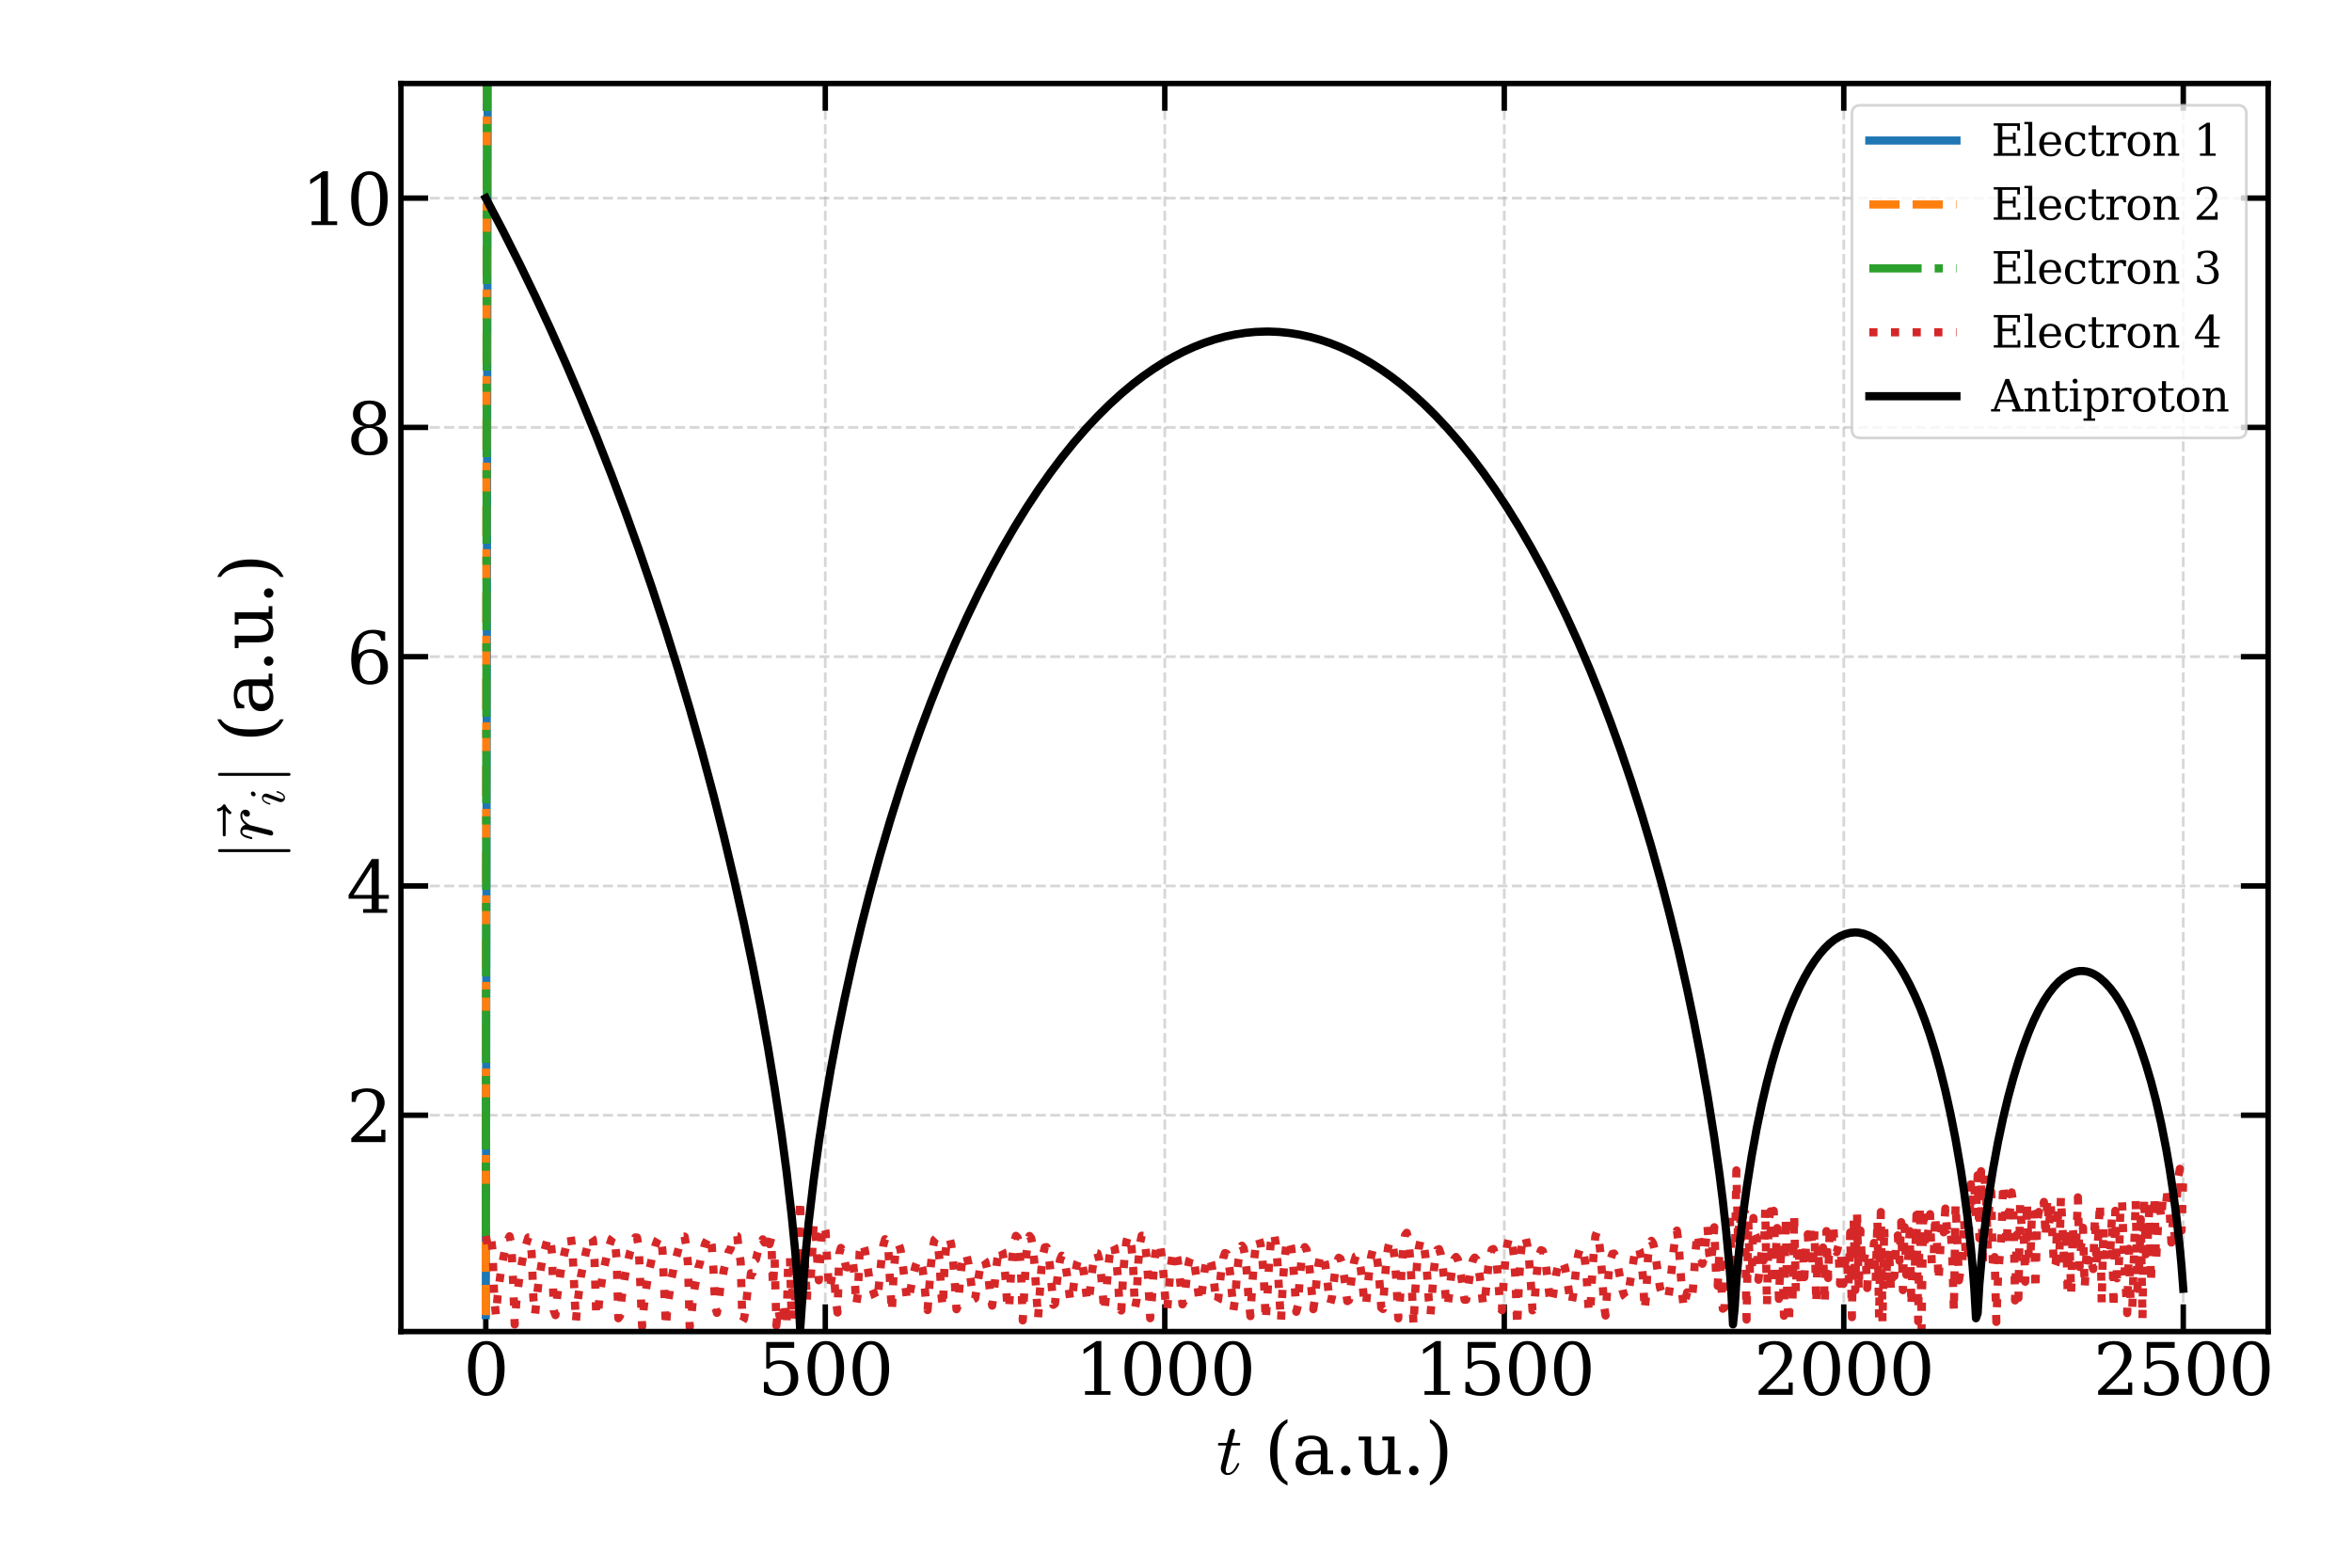 <?xml version="1.0" encoding="utf-8" standalone="no"?>
<!DOCTYPE svg PUBLIC "-//W3C//DTD SVG 1.1//EN"
  "http://www.w3.org/Graphics/SVG/1.1/DTD/svg11.dtd">
<svg xmlns:xlink="http://www.w3.org/1999/xlink" width="864pt" height="576pt" viewBox="0 0 864 576" xmlns="http://www.w3.org/2000/svg" version="1.1">
 <defs>
  <style type="text/css">*{stroke-linejoin: round; stroke-linecap: butt}</style>
 </defs>
 <g id="figure_1">
  <g id="patch_1">
   <path d="M 0 576 
L 864 576 
L 864 0 
L 0 0 
z
" style="fill: #ffffff"/>
  </g>
  <g id="axes_1">
   <g id="patch_2">
    <path d="M 147.28 489.233 
L 833.191 489.233 
L 833.191 30.683 
L 147.28 30.683 
z
" style="fill: #ffffff"/>
   </g>
   <g id="matplotlib.axis_1">
    <g id="xtick_1">
     <g id="line2d_1">
      <path d="M 178.458 489.233 
L 178.458 30.683 
" clip-path="url(#p171aa6781c)" style="fill: none; stroke-dasharray: 3.7,1.6; stroke-dashoffset: 0; stroke: #b0b0b0; stroke-opacity: 0.5"/>
     </g>
     <g id="line2d_2">
      <defs>
       <path id="meeb88f7aa3" d="M 0 0 
L 0 -10 
" style="stroke: #000000; stroke-width: 2"/>
      </defs>
      <g>
       <use xlink:href="#meeb88f7aa3" x="178.458" y="489.233" style="stroke: #000000; stroke-width: 2"/>
      </g>
     </g>
     <g id="line2d_3">
      <defs>
       <path id="m4d6f79cc86" d="M 0 0 
L 0 10 
" style="stroke: #000000; stroke-width: 2"/>
      </defs>
      <g>
       <use xlink:href="#m4d6f79cc86" x="178.458" y="30.683" style="stroke: #000000; stroke-width: 2"/>
      </g>
     </g>
     <g id="text_1">
      <!-- 0 -->
      <g transform="translate(170.187 512.488) scale(0.26 -0.26)">
       <defs>
        <path id="DejaVuSerif-30" d="M 2034 219 
Q 2513 219 2750 744 
Q 2988 1269 2988 2328 
Q 2988 3391 2750 3916 
Q 2513 4441 2034 4441 
Q 1556 4441 1318 3916 
Q 1081 3391 1081 2328 
Q 1081 1269 1318 744 
Q 1556 219 2034 219 
z
M 2034 -91 
Q 1275 -91 848 546 
Q 422 1184 422 2328 
Q 422 3475 848 4112 
Q 1275 4750 2034 4750 
Q 2797 4750 3222 4112 
Q 3647 3475 3647 2328 
Q 3647 1184 3222 546 
Q 2797 -91 2034 -91 
z
" transform="scale(0.016)"/>
       </defs>
       <use xlink:href="#DejaVuSerif-30"/>
      </g>
     </g>
    </g>
    <g id="xtick_2">
     <g id="line2d_4">
      <path d="M 303.169 489.233 
L 303.169 30.683 
" clip-path="url(#p171aa6781c)" style="fill: none; stroke-dasharray: 3.7,1.6; stroke-dashoffset: 0; stroke: #b0b0b0; stroke-opacity: 0.5"/>
     </g>
     <g id="line2d_5">
      <g>
       <use xlink:href="#meeb88f7aa3" x="303.169" y="489.233" style="stroke: #000000; stroke-width: 2"/>
      </g>
     </g>
     <g id="line2d_6">
      <g>
       <use xlink:href="#m4d6f79cc86" x="303.169" y="30.683" style="stroke: #000000; stroke-width: 2"/>
      </g>
     </g>
     <g id="text_2">
      <!-- 500 -->
      <g transform="translate(278.355 512.488) scale(0.26 -0.26)">
       <defs>
        <path id="DejaVuSerif-35" d="M 3219 4666 
L 3219 4153 
L 1081 4153 
L 1081 2816 
Q 1244 2928 1461 2984 
Q 1678 3041 1947 3041 
Q 2703 3041 3140 2622 
Q 3578 2203 3578 1478 
Q 3578 738 3136 323 
Q 2694 -91 1894 -91 
Q 1572 -91 1234 -12 
Q 897 66 544 225 
L 544 1131 
L 897 1131 
Q 925 688 1179 453 
Q 1434 219 1894 219 
Q 2388 219 2653 544 
Q 2919 869 2919 1478 
Q 2919 2084 2655 2407 
Q 2391 2731 1894 2731 
Q 1613 2731 1398 2631 
Q 1184 2531 1019 2322 
L 750 2322 
L 750 4666 
L 3219 4666 
z
" transform="scale(0.016)"/>
       </defs>
       <use xlink:href="#DejaVuSerif-35"/>
       <use xlink:href="#DejaVuSerif-30" x="63.623"/>
       <use xlink:href="#DejaVuSerif-30" x="127.246"/>
      </g>
     </g>
    </g>
    <g id="xtick_3">
     <g id="line2d_7">
      <path d="M 427.88 489.233 
L 427.88 30.683 
" clip-path="url(#p171aa6781c)" style="fill: none; stroke-dasharray: 3.7,1.6; stroke-dashoffset: 0; stroke: #b0b0b0; stroke-opacity: 0.5"/>
     </g>
     <g id="line2d_8">
      <g>
       <use xlink:href="#meeb88f7aa3" x="427.88" y="489.233" style="stroke: #000000; stroke-width: 2"/>
      </g>
     </g>
     <g id="line2d_9">
      <g>
       <use xlink:href="#m4d6f79cc86" x="427.88" y="30.683" style="stroke: #000000; stroke-width: 2"/>
      </g>
     </g>
     <g id="text_3">
      <!-- 1000 -->
      <g transform="translate(394.795 512.488) scale(0.26 -0.26)">
       <defs>
        <path id="DejaVuSerif-31" d="M 909 0 
L 909 331 
L 1722 331 
L 1722 4213 
L 781 3603 
L 781 4013 
L 1919 4750 
L 2350 4750 
L 2350 331 
L 3163 331 
L 3163 0 
L 909 0 
z
" transform="scale(0.016)"/>
       </defs>
       <use xlink:href="#DejaVuSerif-31"/>
       <use xlink:href="#DejaVuSerif-30" x="63.623"/>
       <use xlink:href="#DejaVuSerif-30" x="127.246"/>
       <use xlink:href="#DejaVuSerif-30" x="190.869"/>
      </g>
     </g>
    </g>
    <g id="xtick_4">
     <g id="line2d_10">
      <path d="M 552.591 489.233 
L 552.591 30.683 
" clip-path="url(#p171aa6781c)" style="fill: none; stroke-dasharray: 3.7,1.6; stroke-dashoffset: 0; stroke: #b0b0b0; stroke-opacity: 0.5"/>
     </g>
     <g id="line2d_11">
      <g>
       <use xlink:href="#meeb88f7aa3" x="552.591" y="489.233" style="stroke: #000000; stroke-width: 2"/>
      </g>
     </g>
     <g id="line2d_12">
      <g>
       <use xlink:href="#m4d6f79cc86" x="552.591" y="30.683" style="stroke: #000000; stroke-width: 2"/>
      </g>
     </g>
     <g id="text_4">
      <!-- 1500 -->
      <g transform="translate(519.506 512.488) scale(0.26 -0.26)">
       <use xlink:href="#DejaVuSerif-31"/>
       <use xlink:href="#DejaVuSerif-35" x="63.623"/>
       <use xlink:href="#DejaVuSerif-30" x="127.246"/>
       <use xlink:href="#DejaVuSerif-30" x="190.869"/>
      </g>
     </g>
    </g>
    <g id="xtick_5">
     <g id="line2d_13">
      <path d="M 677.302 489.233 
L 677.302 30.683 
" clip-path="url(#p171aa6781c)" style="fill: none; stroke-dasharray: 3.7,1.6; stroke-dashoffset: 0; stroke: #b0b0b0; stroke-opacity: 0.5"/>
     </g>
     <g id="line2d_14">
      <g>
       <use xlink:href="#meeb88f7aa3" x="677.302" y="489.233" style="stroke: #000000; stroke-width: 2"/>
      </g>
     </g>
     <g id="line2d_15">
      <g>
       <use xlink:href="#m4d6f79cc86" x="677.302" y="30.683" style="stroke: #000000; stroke-width: 2"/>
      </g>
     </g>
     <g id="text_5">
      <!-- 2000 -->
      <g transform="translate(644.217 512.488) scale(0.26 -0.26)">
       <defs>
        <path id="DejaVuSerif-32" d="M 819 3553 
L 469 3553 
L 469 4384 
Q 803 4563 1142 4656 
Q 1481 4750 1806 4750 
Q 2534 4750 2956 4397 
Q 3378 4044 3378 3438 
Q 3378 2753 2422 1800 
Q 2347 1728 2309 1691 
L 1131 513 
L 3078 513 
L 3078 1088 
L 3444 1088 
L 3444 0 
L 434 0 
L 434 341 
L 1850 1753 
Q 2319 2222 2519 2614 
Q 2719 3006 2719 3438 
Q 2719 3909 2473 4175 
Q 2228 4441 1797 4441 
Q 1350 4441 1106 4219 
Q 863 3997 819 3553 
z
" transform="scale(0.016)"/>
       </defs>
       <use xlink:href="#DejaVuSerif-32"/>
       <use xlink:href="#DejaVuSerif-30" x="63.623"/>
       <use xlink:href="#DejaVuSerif-30" x="127.246"/>
       <use xlink:href="#DejaVuSerif-30" x="190.869"/>
      </g>
     </g>
    </g>
    <g id="xtick_6">
     <g id="line2d_16">
      <path d="M 802.014 489.233 
L 802.014 30.683 
" clip-path="url(#p171aa6781c)" style="fill: none; stroke-dasharray: 3.7,1.6; stroke-dashoffset: 0; stroke: #b0b0b0; stroke-opacity: 0.5"/>
     </g>
     <g id="line2d_17">
      <g>
       <use xlink:href="#meeb88f7aa3" x="802.014" y="489.233" style="stroke: #000000; stroke-width: 2"/>
      </g>
     </g>
     <g id="line2d_18">
      <g>
       <use xlink:href="#m4d6f79cc86" x="802.014" y="30.683" style="stroke: #000000; stroke-width: 2"/>
      </g>
     </g>
     <g id="text_6">
      <!-- 2500 -->
      <g transform="translate(768.929 512.488) scale(0.26 -0.26)">
       <use xlink:href="#DejaVuSerif-32"/>
       <use xlink:href="#DejaVuSerif-35" x="63.623"/>
       <use xlink:href="#DejaVuSerif-30" x="127.246"/>
       <use xlink:href="#DejaVuSerif-30" x="190.869"/>
      </g>
     </g>
    </g>
    <g id="text_7">
     <!-- $t$ (a.u.) -->
     <g transform="translate(446.816 541.652) scale(0.26 -0.26)">
      <defs>
       <path id="Cmmi10-74" d="M 397 519 
Q 397 613 416 697 
L 878 2534 
L 206 2534 
Q 141 2534 141 2619 
Q 166 2759 225 2759 
L 934 2759 
L 1191 3803 
Q 1216 3888 1291 3947 
Q 1366 4006 1459 4006 
Q 1541 4006 1595 3957 
Q 1650 3909 1650 3828 
Q 1650 3809 1648 3798 
Q 1647 3788 1644 3775 
L 1388 2759 
L 2047 2759 
Q 2113 2759 2113 2675 
Q 2109 2659 2100 2621 
Q 2091 2584 2075 2559 
Q 2059 2534 2028 2534 
L 1331 2534 
L 872 684 
Q 825 503 825 372 
Q 825 97 1013 97 
Q 1294 97 1511 361 
Q 1728 625 1844 941 
Q 1869 978 1894 978 
L 1972 978 
Q 1997 978 2012 961 
Q 2028 944 2028 922 
Q 2028 909 2022 903 
Q 1881 516 1612 222 
Q 1344 -72 997 -72 
Q 744 -72 570 93 
Q 397 259 397 519 
z
" transform="scale(0.016)"/>
       <path id="DejaVuSerif-20" transform="scale(0.016)"/>
       <path id="DejaVuSerif-28" d="M 2041 -997 
Q 1281 -656 893 83 
Q 506 822 506 1931 
Q 506 3044 893 3783 
Q 1281 4522 2041 4863 
L 2041 4556 
Q 1559 4225 1350 3623 
Q 1141 3022 1141 1931 
Q 1141 844 1350 242 
Q 1559 -359 2041 -691 
L 2041 -997 
z
" transform="scale(0.016)"/>
       <path id="DejaVuSerif-61" d="M 2547 1044 
L 2547 1747 
L 1806 1747 
Q 1378 1747 1168 1562 
Q 959 1378 959 997 
Q 959 650 1171 447 
Q 1384 244 1747 244 
Q 2106 244 2326 466 
Q 2547 688 2547 1044 
z
M 3122 2075 
L 3122 331 
L 3634 331 
L 3634 0 
L 2547 0 
L 2547 359 
Q 2356 128 2106 18 
Q 1856 -91 1522 -91 
Q 969 -91 644 203 
Q 319 497 319 997 
Q 319 1513 691 1797 
Q 1063 2081 1741 2081 
L 2547 2081 
L 2547 2309 
Q 2547 2688 2317 2895 
Q 2088 3103 1672 3103 
Q 1328 3103 1125 2947 
Q 922 2791 872 2484 
L 575 2484 
L 575 3156 
Q 875 3284 1158 3348 
Q 1441 3413 1709 3413 
Q 2400 3413 2761 3070 
Q 3122 2728 3122 2075 
z
" transform="scale(0.016)"/>
       <path id="DejaVuSerif-2e" d="M 603 325 
Q 603 500 722 622 
Q 841 744 1019 744 
Q 1191 744 1312 622 
Q 1434 500 1434 325 
Q 1434 153 1312 31 
Q 1191 -91 1019 -91 
Q 841 -91 722 29 
Q 603 150 603 325 
z
" transform="scale(0.016)"/>
       <path id="DejaVuSerif-75" d="M 2266 3322 
L 3341 3322 
L 3341 331 
L 3884 331 
L 3884 0 
L 2766 0 
L 2766 588 
Q 2606 256 2353 82 
Q 2100 -91 1766 -91 
Q 1213 -91 952 223 
Q 691 538 691 1209 
L 691 2988 
L 172 2988 
L 172 3322 
L 1269 3322 
L 1269 1388 
Q 1269 781 1417 556 
Q 1566 331 1947 331 
Q 2347 331 2556 625 
Q 2766 919 2766 1478 
L 2766 2988 
L 2266 2988 
L 2266 3322 
z
" transform="scale(0.016)"/>
       <path id="DejaVuSerif-29" d="M 453 -997 
L 453 -691 
Q 934 -359 1145 242 
Q 1356 844 1356 1931 
Q 1356 3022 1145 3623 
Q 934 4225 453 4556 
L 453 4863 
Q 1216 4522 1603 3783 
Q 1991 3044 1991 1931 
Q 1991 822 1603 83 
Q 1216 -656 453 -997 
z
" transform="scale(0.016)"/>
      </defs>
      <use xlink:href="#Cmmi10-74" transform="translate(0 0.016)"/>
      <use xlink:href="#DejaVuSerif-20" transform="translate(36.084 0.016)"/>
      <use xlink:href="#DejaVuSerif-28" transform="translate(67.871 0.016)"/>
      <use xlink:href="#DejaVuSerif-61" transform="translate(106.885 0.016)"/>
      <use xlink:href="#DejaVuSerif-2e" transform="translate(166.504 0.016)"/>
      <use xlink:href="#DejaVuSerif-75" transform="translate(198.291 0.016)"/>
      <use xlink:href="#DejaVuSerif-2e" transform="translate(262.695 0.016)"/>
      <use xlink:href="#DejaVuSerif-29" transform="translate(294.482 0.016)"/>
     </g>
    </g>
   </g>
   <g id="matplotlib.axis_2">
    <g id="ytick_1">
     <g id="line2d_19">
      <path d="M 147.28 409.75 
L 833.191 409.75 
" clip-path="url(#p171aa6781c)" style="fill: none; stroke-dasharray: 3.7,1.6; stroke-dashoffset: 0; stroke: #b0b0b0; stroke-opacity: 0.5"/>
     </g>
     <g id="line2d_20">
      <defs>
       <path id="m507fe97180" d="M 0 0 
L 10 0 
" style="stroke: #000000; stroke-width: 2"/>
      </defs>
      <g>
       <use xlink:href="#m507fe97180" x="147.28" y="409.75" style="stroke: #000000; stroke-width: 2"/>
      </g>
     </g>
     <g id="line2d_21">
      <defs>
       <path id="m27e43dbc87" d="M 0 0 
L -10 0 
" style="stroke: #000000; stroke-width: 2"/>
      </defs>
      <g>
       <use xlink:href="#m27e43dbc87" x="833.191" y="409.75" style="stroke: #000000; stroke-width: 2"/>
      </g>
     </g>
     <g id="text_8">
      <!-- 2 -->
      <g transform="translate(127.237 419.628) scale(0.26 -0.26)">
       <use xlink:href="#DejaVuSerif-32"/>
      </g>
     </g>
    </g>
    <g id="ytick_2">
     <g id="line2d_22">
      <path d="M 147.28 325.514 
L 833.191 325.514 
" clip-path="url(#p171aa6781c)" style="fill: none; stroke-dasharray: 3.7,1.6; stroke-dashoffset: 0; stroke: #b0b0b0; stroke-opacity: 0.5"/>
     </g>
     <g id="line2d_23">
      <g>
       <use xlink:href="#m507fe97180" x="147.28" y="325.514" style="stroke: #000000; stroke-width: 2"/>
      </g>
     </g>
     <g id="line2d_24">
      <g>
       <use xlink:href="#m27e43dbc87" x="833.191" y="325.514" style="stroke: #000000; stroke-width: 2"/>
      </g>
     </g>
     <g id="text_9">
      <!-- 4 -->
      <g transform="translate(127.237 335.392) scale(0.26 -0.26)">
       <defs>
        <path id="DejaVuSerif-34" d="M 2234 1581 
L 2234 4063 
L 641 1581 
L 2234 1581 
z
M 3609 0 
L 1484 0 
L 1484 331 
L 2234 331 
L 2234 1247 
L 197 1247 
L 197 1588 
L 2241 4750 
L 2859 4750 
L 2859 1581 
L 3750 1581 
L 3750 1247 
L 2859 1247 
L 2859 331 
L 3609 331 
L 3609 0 
z
" transform="scale(0.016)"/>
       </defs>
       <use xlink:href="#DejaVuSerif-34"/>
      </g>
     </g>
    </g>
    <g id="ytick_3">
     <g id="line2d_25">
      <path d="M 147.28 241.277 
L 833.191 241.277 
" clip-path="url(#p171aa6781c)" style="fill: none; stroke-dasharray: 3.7,1.6; stroke-dashoffset: 0; stroke: #b0b0b0; stroke-opacity: 0.5"/>
     </g>
     <g id="line2d_26">
      <g>
       <use xlink:href="#m507fe97180" x="147.28" y="241.277" style="stroke: #000000; stroke-width: 2"/>
      </g>
     </g>
     <g id="line2d_27">
      <g>
       <use xlink:href="#m27e43dbc87" x="833.191" y="241.277" style="stroke: #000000; stroke-width: 2"/>
      </g>
     </g>
     <g id="text_10">
      <!-- 6 -->
      <g transform="translate(127.237 251.155) scale(0.26 -0.26)">
       <defs>
        <path id="DejaVuSerif-36" d="M 2094 219 
Q 2534 219 2771 542 
Q 3009 866 3009 1472 
Q 3009 2078 2771 2401 
Q 2534 2725 2094 2725 
Q 1647 2725 1412 2412 
Q 1178 2100 1178 1509 
Q 1178 888 1415 553 
Q 1653 219 2094 219 
z
M 1075 2569 
Q 1288 2803 1556 2918 
Q 1825 3034 2163 3034 
Q 2859 3034 3264 2615 
Q 3669 2197 3669 1472 
Q 3669 763 3233 336 
Q 2797 -91 2069 -91 
Q 1278 -91 853 498 
Q 428 1088 428 2181 
Q 428 3406 931 4078 
Q 1434 4750 2350 4750 
Q 2597 4750 2869 4703 
Q 3141 4656 3425 4563 
L 3425 3794 
L 3072 3794 
Q 3034 4109 2831 4275 
Q 2628 4441 2284 4441 
Q 1678 4441 1381 3981 
Q 1084 3522 1075 2569 
z
" transform="scale(0.016)"/>
       </defs>
       <use xlink:href="#DejaVuSerif-36"/>
      </g>
     </g>
    </g>
    <g id="ytick_4">
     <g id="line2d_28">
      <path d="M 147.28 157.04 
L 833.191 157.04 
" clip-path="url(#p171aa6781c)" style="fill: none; stroke-dasharray: 3.7,1.6; stroke-dashoffset: 0; stroke: #b0b0b0; stroke-opacity: 0.5"/>
     </g>
     <g id="line2d_29">
      <g>
       <use xlink:href="#m507fe97180" x="147.28" y="157.04" style="stroke: #000000; stroke-width: 2"/>
      </g>
     </g>
     <g id="line2d_30">
      <g>
       <use xlink:href="#m27e43dbc87" x="833.191" y="157.04" style="stroke: #000000; stroke-width: 2"/>
      </g>
     </g>
     <g id="text_11">
      <!-- 8 -->
      <g transform="translate(127.237 166.918) scale(0.26 -0.26)">
       <defs>
        <path id="DejaVuSerif-38" d="M 2981 1275 
Q 2981 1775 2732 2051 
Q 2484 2328 2034 2328 
Q 1584 2328 1336 2051 
Q 1088 1775 1088 1275 
Q 1088 772 1336 495 
Q 1584 219 2034 219 
Q 2484 219 2732 495 
Q 2981 772 2981 1275 
z
M 2853 3541 
Q 2853 3966 2637 4203 
Q 2422 4441 2034 4441 
Q 1650 4441 1433 4203 
Q 1216 3966 1216 3541 
Q 1216 3113 1433 2875 
Q 1650 2638 2034 2638 
Q 2422 2638 2637 2875 
Q 2853 3113 2853 3541 
z
M 2516 2484 
Q 3047 2413 3344 2092 
Q 3641 1772 3641 1275 
Q 3641 619 3225 264 
Q 2809 -91 2034 -91 
Q 1263 -91 845 264 
Q 428 619 428 1275 
Q 428 1772 725 2092 
Q 1022 2413 1556 2484 
Q 1084 2569 832 2842 
Q 581 3116 581 3541 
Q 581 4103 968 4426 
Q 1356 4750 2034 4750 
Q 2713 4750 3100 4426 
Q 3488 4103 3488 3541 
Q 3488 3116 3236 2842 
Q 2984 2569 2516 2484 
z
" transform="scale(0.016)"/>
       </defs>
       <use xlink:href="#DejaVuSerif-38"/>
      </g>
     </g>
    </g>
    <g id="ytick_5">
     <g id="line2d_31">
      <path d="M 147.28 72.803 
L 833.191 72.803 
" clip-path="url(#p171aa6781c)" style="fill: none; stroke-dasharray: 3.7,1.6; stroke-dashoffset: 0; stroke: #b0b0b0; stroke-opacity: 0.5"/>
     </g>
     <g id="line2d_32">
      <g>
       <use xlink:href="#m507fe97180" x="147.28" y="72.803" style="stroke: #000000; stroke-width: 2"/>
      </g>
     </g>
     <g id="line2d_33">
      <g>
       <use xlink:href="#m27e43dbc87" x="833.191" y="72.803" style="stroke: #000000; stroke-width: 2"/>
      </g>
     </g>
     <g id="text_12">
      <!-- 10 -->
      <g transform="translate(110.695 82.681) scale(0.26 -0.26)">
       <use xlink:href="#DejaVuSerif-31"/>
       <use xlink:href="#DejaVuSerif-30" x="63.623"/>
      </g>
     </g>
    </g>
    <g id="text_13">
     <!-- $|\vec{r}_i|$ (a.u.) -->
     <g transform="translate(100.195 316.248) rotate(-90) scale(0.26 -0.26)">
      <defs>
       <path id="Cmsy10-6a" d="M 763 -1484 
L 763 4684 
Q 763 4734 800 4767 
Q 838 4800 891 4800 
Q 938 4800 978 4767 
Q 1019 4734 1019 4684 
L 1019 -1484 
Q 1019 -1534 978 -1567 
Q 938 -1600 891 -1600 
Q 838 -1600 800 -1567 
Q 763 -1534 763 -1484 
z
" transform="scale(0.016)"/>
       <path id="Cmmi10-7e" d="M 1281 3809 
Q 1231 3809 1198 3846 
Q 1166 3884 1166 3938 
Q 1166 3984 1198 4023 
Q 1231 4063 1281 4063 
L 3547 4063 
Q 3378 4291 3378 4441 
Q 3378 4497 3417 4533 
Q 3456 4569 3506 4569 
Q 3613 4569 3634 4469 
Q 3697 4194 3938 4044 
Q 4000 4003 4000 3938 
Q 4000 3859 3938 3828 
Q 3575 3647 3353 3347 
Q 3328 3303 3256 3303 
Q 3209 3303 3168 3340 
Q 3128 3378 3128 3431 
Q 3128 3547 3438 3809 
L 1281 3809 
z
" transform="scale(0.016)"/>
       <path id="Cmmi10-72" d="M 494 109 
Q 494 147 500 166 
L 978 2075 
Q 1025 2253 1025 2388 
Q 1025 2663 838 2663 
Q 638 2663 541 2423 
Q 444 2184 353 1819 
Q 353 1800 334 1789 
Q 316 1778 300 1778 
L 225 1778 
Q 203 1778 187 1801 
Q 172 1825 172 1844 
Q 241 2122 305 2315 
Q 369 2509 505 2668 
Q 641 2828 844 2828 
Q 1066 2828 1233 2700 
Q 1400 2572 1441 2363 
Q 1603 2575 1811 2701 
Q 2019 2828 2266 2828 
Q 2469 2828 2623 2709 
Q 2778 2591 2778 2388 
Q 2778 2225 2676 2104 
Q 2575 1984 2406 1984 
Q 2303 1984 2233 2048 
Q 2163 2113 2163 2216 
Q 2163 2356 2266 2467 
Q 2369 2578 2503 2578 
Q 2400 2663 2253 2663 
Q 1978 2663 1775 2467 
Q 1572 2272 1409 1972 
L 953 141 
Q 931 53 854 -9 
Q 778 -72 684 -72 
Q 606 -72 550 -22 
Q 494 28 494 109 
z
" transform="scale(0.016)"/>
       <path id="Cmmi10-69" d="M 500 459 
Q 500 578 550 709 
L 1069 2088 
Q 1153 2322 1153 2472 
Q 1153 2663 1013 2663 
Q 759 2663 595 2402 
Q 431 2141 353 1819 
Q 341 1778 300 1778 
L 225 1778 
Q 172 1778 172 1838 
L 172 1856 
Q 275 2238 487 2533 
Q 700 2828 1025 2828 
Q 1253 2828 1411 2678 
Q 1569 2528 1569 2297 
Q 1569 2178 1516 2047 
L 997 672 
Q 909 459 909 288 
Q 909 97 1056 97 
Q 1306 97 1473 364 
Q 1641 631 1709 941 
Q 1722 978 1759 978 
L 1838 978 
Q 1863 978 1878 961 
Q 1894 944 1894 922 
Q 1894 916 1888 903 
Q 1800 541 1583 234 
Q 1366 -72 1044 -72 
Q 819 -72 659 83 
Q 500 238 500 459 
z
M 1222 3878 
Q 1222 4013 1334 4122 
Q 1447 4231 1581 4231 
Q 1691 4231 1761 4164 
Q 1831 4097 1831 3994 
Q 1831 3850 1717 3742 
Q 1603 3634 1466 3634 
Q 1363 3634 1292 3704 
Q 1222 3775 1222 3878 
z
" transform="scale(0.016)"/>
      </defs>
      <use xlink:href="#Cmsy10-6a" transform="translate(0 0.531)"/>
      <use xlink:href="#Cmmi10-7e" transform="translate(15.746 5.609)"/>
      <use xlink:href="#Cmmi10-72" transform="translate(27.686 0.531)"/>
      <use xlink:href="#Cmmi10-69" transform="translate(77.267 -16.475) scale(0.7)"/>
      <use xlink:href="#Cmsy10-6a" transform="translate(107.741 0.531)"/>
      <use xlink:href="#DejaVuSerif-20" transform="translate(135.426 0.531)"/>
      <use xlink:href="#DejaVuSerif-28" transform="translate(167.214 0.531)"/>
      <use xlink:href="#DejaVuSerif-61" transform="translate(206.227 0.531)"/>
      <use xlink:href="#DejaVuSerif-2e" transform="translate(265.846 0.531)"/>
      <use xlink:href="#DejaVuSerif-75" transform="translate(297.633 0.531)"/>
      <use xlink:href="#DejaVuSerif-2e" transform="translate(362.038 0.531)"/>
      <use xlink:href="#DejaVuSerif-29" transform="translate(393.825 0.531)"/>
     </g>
    </g>
   </g>
   <g id="line2d_34">
    <path d="M 178.458 483.184 
L 179.198 -1 
L 179.198 -1 
" clip-path="url(#p171aa6781c)" style="fill: none; stroke: #1f77b4; stroke-width: 3; stroke-linecap: square"/>
   </g>
   <g id="line2d_35">
    <path d="M 178.458 483.184 
L 178.832 -1 
L 178.832 -1 
" clip-path="url(#p171aa6781c)" style="fill: none; stroke-dasharray: 11.1,4.8; stroke-dashoffset: 0; stroke: #ff7f0e; stroke-width: 3"/>
   </g>
   <g id="line2d_36">
    <path d="M 178.458 454.153 
L 178.928 -1 
L 178.928 -1 
" clip-path="url(#p171aa6781c)" style="fill: none; stroke-dasharray: 19.2,4.8,3,4.8; stroke-dashoffset: 0; stroke: #2ca02c; stroke-width: 3"/>
   </g>
   <g id="line2d_37">
    <path d="M 178.458 454.153 
L 179.082 457.163 
L 179.706 455.005 
L 180.33 454.388 
L 180.955 459.629 
L 181.579 477.569 
L 182.203 483.349 
L 182.827 475.957 
L 184.075 466.468 
L 185.324 460.022 
L 186.572 455.521 
L 187.196 454.226 
L 187.82 456.989 
L 188.445 469.921 
L 189.069 486.641 
L 189.693 478.202 
L 190.941 468.176 
L 192.19 461.422 
L 192.814 458.742 
L 194.062 454.661 
L 194.686 454.666 
L 195.311 460.612 
L 195.935 477.019 
L 196.559 482.863 
L 197.807 471.264 
L 199.056 463.765 
L 199.68 460.71 
L 200.928 456.029 
L 201.552 454.654 
L 202.177 454.962 
L 202.801 460.83 
L 203.425 481.516 
L 204.049 483.212 
L 204.673 476.391 
L 205.922 467.589 
L 206.546 463.951 
L 207.794 458.511 
L 209.043 454.755 
L 209.667 454.335 
L 210.291 458.94 
L 211.539 485.671 
L 212.164 478.519 
L 213.412 468.819 
L 215.284 459.889 
L 215.909 457.406 
L 216.533 455.609 
L 217.157 454.409 
L 217.781 455.29 
L 218.405 463.109 
L 219.029 483.413 
L 219.654 482.966 
L 220.278 476.14 
L 221.526 467.546 
L 223.399 459.181 
L 224.647 455.198 
L 225.271 454.406 
L 225.895 455.803 
L 226.52 462.711 
L 227.144 484.364 
L 227.768 483.508 
L 228.392 476.612 
L 229.641 468.391 
L 230.265 465.118 
L 231.513 459.706 
L 232.137 457.987 
L 232.761 455.734 
L 233.386 454.642 
L 234.01 454.687 
L 234.634 458.147 
L 235.882 487.382 
L 236.507 480.166 
L 237.131 474.831 
L 238.379 466.947 
L 239.003 464.546 
L 239.627 461.303 
L 240.252 459.472 
L 240.876 457.18 
L 241.5 455.575 
L 242.124 454.508 
L 242.748 454.582 
L 243.373 459.614 
L 244.621 487.476 
L 245.245 479.346 
L 245.869 475.544 
L 246.493 470.443 
L 247.118 467.696 
L 247.742 464.349 
L 248.99 459.825 
L 249.614 457.444 
L 250.238 456.281 
L 250.863 454.369 
L 251.487 454.335 
L 252.111 457.979 
L 252.735 464.616 
L 253.359 487.637 
L 253.984 483.114 
L 254.608 477.117 
L 255.232 472.796 
L 255.856 469.758 
L 256.48 465.841 
L 257.104 464.086 
L 257.729 460.743 
L 258.353 459.438 
L 258.977 457.022 
L 260.225 454.633 
L 260.85 454.065 
L 261.474 457.662 
L 262.098 466.739 
L 262.722 479.986 
L 263.346 482.381 
L 263.97 479.404 
L 264.595 473.007 
L 265.219 470.938 
L 265.843 466.831 
L 267.716 459.742 
L 268.34 458.907 
L 268.964 456.083 
L 269.588 455.786 
L 270.212 454.026 
L 270.836 454.156 
L 271.461 459.911 
L 272.085 463.636 
L 272.709 485.604 
L 273.333 484.535 
L 273.957 480.406 
L 274.582 474.428 
L 275.206 473.695 
L 275.83 467.804 
L 276.454 467.78 
L 277.078 463.153 
L 277.702 462.711 
L 278.327 460.096 
L 278.951 458.575 
L 279.575 458.248 
L 280.199 455.353 
L 280.823 456.532 
L 281.447 453.464 
L 282.072 454.594 
L 282.696 457.13 
L 283.32 454.844 
L 283.944 472.882 
L 284.568 462.552 
L 285.193 487.065 
L 285.817 480.801 
L 287.065 486.882 
L 287.689 484.389 
L 288.313 478.312 
L 288.938 486.796 
L 289.562 462.426 
L 290.186 461.913 
L 290.81 485.296 
L 291.434 461.536 
L 292.059 478.068 
L 292.683 469.724 
L 293.307 457.717 
L 293.931 440.801 
L 294.555 470.384 
L 295.179 460.308 
L 295.804 465.619 
L 296.428 478.211 
L 297.052 448.185 
L 297.676 471.941 
L 298.3 461.582 
L 298.925 449.281 
L 299.549 452.101 
L 300.173 462.358 
L 300.797 470.414 
L 302.045 450.641 
L 302.67 450.324 
L 303.294 452.609 
L 303.918 464.449 
L 304.542 473.826 
L 305.166 471.689 
L 305.791 468.1 
L 306.415 469.291 
L 307.039 477.443 
L 307.663 482.245 
L 308.287 460.614 
L 308.911 458.506 
L 309.536 459.759 
L 310.784 465.55 
L 311.408 465.672 
L 312.032 463.812 
L 312.656 462.532 
L 313.281 463.692 
L 313.905 468.583 
L 314.529 479.475 
L 315.153 475.233 
L 315.777 460.147 
L 316.402 456.953 
L 317.026 456.875 
L 317.65 459.079 
L 319.522 470.805 
L 320.147 472.846 
L 320.771 474.361 
L 321.395 476.392 
L 322.019 477.666 
L 322.643 474.476 
L 323.892 461.745 
L 324.516 457.364 
L 325.14 455.297 
L 325.764 455.835 
L 326.388 459.75 
L 327.013 472.27 
L 327.637 482.02 
L 328.261 467.791 
L 328.885 460.923 
L 329.509 457.67 
L 330.134 457.129 
L 330.758 458.888 
L 331.382 462.662 
L 333.254 477.913 
L 333.879 476.897 
L 335.751 467.241 
L 336.375 464.941 
L 337 463.329 
L 337.624 462.707 
L 338.248 463.462 
L 338.872 466.029 
L 339.496 470.86 
L 340.12 477.997 
L 340.745 481.362 
L 341.993 464.623 
L 342.617 458.782 
L 343.241 455.552 
L 343.865 454.902 
L 344.49 457.01 
L 345.114 462.694 
L 345.738 475.24 
L 346.362 480.292 
L 346.986 464.459 
L 347.611 457.596 
L 348.235 454.819 
L 348.859 454.9 
L 349.483 457.569 
L 350.107 462.889 
L 350.731 471.061 
L 351.356 481.049 
L 351.98 479.588 
L 352.604 471.004 
L 353.228 465.028 
L 353.852 461.695 
L 354.477 460.603 
L 355.101 461.473 
L 355.725 464.1 
L 356.349 468.239 
L 356.973 473.298 
L 357.597 477.37 
L 358.222 477.047 
L 360.094 465.424 
L 360.718 463.341 
L 361.343 462.662 
L 361.967 463.506 
L 362.591 466.024 
L 363.215 470.348 
L 363.839 476.13 
L 364.463 479.731 
L 365.088 475.186 
L 365.712 468.263 
L 366.336 462.849 
L 366.96 459.553 
L 367.584 458.476 
L 368.208 459.732 
L 368.833 463.587 
L 369.457 470.554 
L 370.081 481.007 
L 370.705 480.498 
L 371.329 469.055 
L 371.954 461.008 
L 372.578 456.136 
L 373.202 454.077 
L 373.826 454.745 
L 374.45 458.642 
L 375.074 467.353 
L 375.699 485.144 
L 376.947 461.672 
L 377.571 456.097 
L 378.195 454.107 
L 378.82 454.918 
L 379.444 458.45 
L 380.068 464.934 
L 381.316 484.565 
L 382.565 466.149 
L 383.189 460.812 
L 383.813 458.284 
L 384.437 458.215 
L 385.061 460.473 
L 385.686 465.056 
L 386.934 479.431 
L 387.558 478.958 
L 388.182 472.005 
L 388.806 466.298 
L 389.431 462.789 
L 390.055 461.36 
L 390.679 461.86 
L 391.303 464.191 
L 391.927 468.232 
L 393.176 477.961 
L 393.8 477.013 
L 395.048 467.373 
L 395.672 464.081 
L 396.297 462.446 
L 396.921 462.512 
L 397.545 464.325 
L 398.169 467.927 
L 399.417 478.343 
L 400.042 477.783 
L 401.29 466.218 
L 401.914 462.293 
L 402.538 460.362 
L 403.163 460.5 
L 403.787 462.823 
L 404.411 467.549 
L 405.659 481.858 
L 406.283 476.5 
L 406.908 467.918 
L 407.532 461.757 
L 408.156 458.165 
L 408.78 457.013 
L 409.404 458.305 
L 410.029 462.25 
L 410.653 469.362 
L 411.277 480.381 
L 411.901 481.525 
L 412.525 469.47 
L 413.149 461.19 
L 413.774 456.194 
L 414.398 454.031 
L 415.022 454.557 
L 415.646 458.15 
L 416.27 465.898 
L 416.895 480.745 
L 417.519 477.664 
L 418.143 463.982 
L 418.767 456.958 
L 419.391 454.016 
L 420.015 454.094 
L 420.64 456.907 
L 421.264 462.642 
L 421.888 471.872 
L 422.512 484.343 
L 423.136 477.435 
L 423.761 467.188 
L 424.385 460.815 
L 425.009 457.462 
L 425.633 456.689 
L 426.257 458.343 
L 426.881 462.47 
L 427.506 469.263 
L 428.13 478.457 
L 428.754 481.514 
L 430.002 465.983 
L 430.626 461.604 
L 431.251 459.638 
L 431.875 459.878 
L 432.499 462.244 
L 433.123 466.717 
L 434.372 479.251 
L 434.996 477.985 
L 436.244 466.398 
L 436.868 463.04 
L 437.492 461.63 
L 438.117 462.087 
L 438.741 464.357 
L 439.365 468.366 
L 440.613 478.243 
L 441.238 477.063 
L 442.486 466.952 
L 443.11 463.618 
L 443.734 462.028 
L 444.358 462.214 
L 444.983 464.214 
L 445.607 468.063 
L 446.855 478.798 
L 447.479 477.639 
L 448.728 465.95 
L 449.352 462.186 
L 449.976 460.4 
L 450.6 460.631 
L 451.224 462.972 
L 451.849 467.599 
L 453.097 481.394 
L 453.721 477.084 
L 454.345 468.871 
L 454.97 462.757 
L 455.594 459.065 
L 456.218 457.688 
L 456.842 458.614 
L 457.466 461.991 
L 458.09 468.196 
L 458.715 477.755 
L 459.339 483.576 
L 459.963 472.775 
L 460.587 463.993 
L 461.211 458.381 
L 461.835 455.477 
L 462.46 455.071 
L 463.084 457.199 
L 463.708 462.203 
L 464.332 470.967 
L 464.956 485.101 
L 465.581 476.152 
L 466.205 463.863 
L 466.829 456.42 
L 467.453 453.132 
L 468.077 453.484 
L 468.701 457.292 
L 469.326 464.609 
L 469.95 476.176 
L 470.574 485.477 
L 471.198 472.117 
L 471.822 463.238 
L 472.447 458.03 
L 473.071 455.656 
L 473.695 455.776 
L 474.319 458.325 
L 474.943 463.459 
L 475.567 471.542 
L 476.192 481.989 
L 476.816 479.516 
L 477.44 469.926 
L 478.064 463.355 
L 478.688 459.577 
L 479.313 458.208 
L 479.937 459.067 
L 480.561 462.122 
L 481.185 467.43 
L 482.433 481.028 
L 483.058 476.953 
L 483.682 469.879 
L 484.306 464.699 
L 484.93 461.696 
L 485.554 460.719 
L 486.179 461.658 
L 486.803 464.455 
L 487.427 469.021 
L 488.051 474.822 
L 488.675 478.975 
L 489.299 476.534 
L 490.548 466.411 
L 491.172 463.412 
L 491.796 462.116 
L 492.42 462.502 
L 493.044 464.561 
L 493.669 468.265 
L 494.917 478.068 
L 495.541 477.686 
L 496.79 467.367 
L 497.414 463.609 
L 498.038 461.569 
L 498.662 461.307 
L 499.286 462.886 
L 499.91 466.414 
L 500.535 471.948 
L 501.159 478.572 
L 501.783 479.726 
L 503.031 466.411 
L 503.656 461.774 
L 504.28 459.237 
L 504.904 458.783 
L 505.528 460.471 
L 506.152 464.495 
L 506.776 471.213 
L 507.401 480.484 
L 508.025 480.97 
L 508.649 471.033 
L 509.273 463.378 
L 509.897 458.474 
L 510.522 456.024 
L 511.146 455.897 
L 511.77 458.157 
L 512.394 463.113 
L 513.018 471.516 
L 513.642 484.396 
L 514.267 477.762 
L 514.891 465.86 
L 515.515 458.127 
L 516.139 453.791 
L 516.763 452.95 
L 517.388 455.607 
L 518.012 462.271 
L 518.636 473.171 
L 519.26 486.874 
L 519.884 474.47 
L 520.508 464.726 
L 521.133 458.908 
L 521.757 455.969 
L 522.381 455.479 
L 523.005 457.299 
L 523.629 461.504 
L 524.253 468.348 
L 524.878 477.968 
L 525.502 482.972 
L 526.75 466.397 
L 527.374 461.607 
L 527.999 459.213 
L 528.623 458.952 
L 529.247 460.704 
L 529.871 464.437 
L 530.495 470.092 
L 531.119 476.917 
L 531.744 480.126 
L 532.368 475.354 
L 532.992 469.449 
L 533.616 465.137 
L 534.24 462.628 
L 534.865 461.823 
L 535.489 462.62 
L 536.113 464.941 
L 536.737 468.672 
L 537.985 477.563 
L 538.61 477.528 
L 540.482 465.124 
L 541.106 462.858 
L 541.731 462.055 
L 542.355 462.775 
L 542.979 465.103 
L 543.603 469.122 
L 544.851 479.66 
L 545.476 477.726 
L 546.724 465.405 
L 547.348 461.345 
L 547.972 459.168 
L 548.597 458.912 
L 549.221 460.677 
L 549.845 464.692 
L 550.469 471.364 
L 551.093 480.766 
L 551.717 481.414 
L 552.342 471.058 
L 552.966 463.114 
L 553.59 457.905 
L 554.214 455.106 
L 554.838 454.58 
L 555.462 456.412 
L 556.087 461.123 
L 556.711 470.234 
L 557.335 487.214 
L 557.959 472.085 
L 558.583 461.326 
L 559.208 456.124 
L 559.832 454.221 
L 560.456 454.783 
L 561.08 457.66 
L 561.704 462.964 
L 562.328 471.009 
L 562.953 481.469 
L 563.577 480.841 
L 564.201 471.525 
L 564.825 464.971 
L 565.449 461.058 
L 566.074 459.352 
L 566.698 459.59 
L 567.322 461.617 
L 567.946 465.309 
L 569.194 476.032 
L 569.819 478.907 
L 570.443 476.265 
L 571.691 467.864 
L 572.315 465.164 
L 572.94 463.624 
L 573.564 463.177 
L 574.188 463.795 
L 574.812 465.501 
L 575.436 468.359 
L 576.685 476.942 
L 577.309 479.146 
L 577.933 475.582 
L 579.181 464.49 
L 579.806 460.738 
L 580.43 458.65 
L 581.054 458.343 
L 581.678 459.983 
L 582.302 463.867 
L 582.926 470.555 
L 583.551 480.937 
L 584.175 482.468 
L 584.799 469.924 
L 585.423 460.575 
L 586.047 454.206 
L 586.671 452.589 
L 587.296 454.993 
L 587.92 460.384 
L 588.544 468.337 
L 589.168 479.19 
L 589.792 483.36 
L 590.417 473.773 
L 591.041 466.807 
L 591.665 462.647 
L 592.289 460.702 
L 592.913 460.566 
L 593.537 461.915 
L 594.162 464.41 
L 596.034 474.004 
L 596.658 476.087 
L 597.283 476.852 
L 597.907 475.787 
L 598.531 472.801 
L 600.403 461.082 
L 601.028 458.85 
L 601.652 458.158 
L 602.276 459.308 
L 602.9 462.702 
L 603.524 469.107 
L 604.149 481.294 
L 604.773 475.412 
L 605.397 461.539 
L 606.021 457.146 
L 606.645 455.895 
L 607.269 456.819 
L 607.894 459.596 
L 609.766 472.971 
L 610.39 474.984 
L 611.639 475.923 
L 612.263 476.968 
L 612.887 476.568 
L 613.511 472.271 
L 614.76 459.593 
L 615.384 454.892 
L 616.008 452.143 
L 616.632 456.831 
L 617.88 474.796 
L 618.505 480.433 
L 619.753 474.847 
L 620.377 474.916 
L 621.001 477.126 
L 621.626 476.744 
L 622.25 469.1 
L 622.874 459.585 
L 623.498 453.116 
L 624.122 456.611 
L 624.746 461.274 
L 625.371 464.348 
L 625.995 462.294 
L 627.243 450.44 
L 627.867 460.698 
L 628.492 463.968 
L 629.116 458.61 
L 629.74 450.9 
L 630.364 467.739 
L 630.988 472.448 
L 631.612 460.438 
L 632.861 480.854 
L 633.485 480.398 
L 634.109 462.381 
L 634.733 460.314 
L 635.358 445.038 
L 635.982 462.899 
L 636.606 471.847 
L 637.23 467.127 
L 637.854 430.005 
L 638.478 456.291 
L 639.103 445.85 
L 639.727 454.899 
L 640.351 445.512 
L 640.975 445.512 
L 641.599 484.833 
L 642.224 448.145 
L 642.848 468.235 
L 643.472 468.768 
L 644.096 447.503 
L 644.72 453.519 
L 645.344 454.968 
L 645.969 470.218 
L 647.217 459.079 
L 647.841 463.15 
L 648.465 444.181 
L 649.089 479.885 
L 649.714 448.828 
L 650.338 445.08 
L 650.962 472.261 
L 651.586 444.878 
L 652.21 463.571 
L 652.835 451.19 
L 653.459 477.243 
L 654.083 463.261 
L 654.707 456.944 
L 655.331 483.431 
L 655.955 447.254 
L 656.58 479.134 
L 657.204 486.276 
L 657.828 446.53 
L 658.452 478.883 
L 659.076 446.434 
L 659.701 474.742 
L 660.325 457.056 
L 660.949 462.642 
L 661.573 472.815 
L 662.197 457.443 
L 662.821 469.254 
L 663.446 457.646 
L 664.07 453.5 
L 664.694 462.066 
L 665.318 450.042 
L 665.942 466.063 
L 666.567 452.11 
L 667.191 478.948 
L 667.815 457.67 
L 668.439 468.782 
L 669.063 467.397 
L 669.687 458.352 
L 670.312 479.03 
L 670.936 452.314 
L 671.56 469.583 
L 672.184 450.338 
L 672.808 458.023 
L 673.433 449.859 
L 674.057 459.518 
L 674.681 460.086 
L 675.305 457.819 
L 675.929 471.704 
L 676.553 459.301 
L 677.178 471.712 
L 677.802 463.921 
L 678.426 461.479 
L 679.05 472.244 
L 679.674 452.83 
L 680.298 483.966 
L 680.923 447.419 
L 681.547 474 
L 682.171 445.075 
L 682.795 474.069 
L 683.419 452.113 
L 684.044 464.753 
L 685.292 460.49 
L 685.916 473.256 
L 686.54 460.002 
L 687.164 468.317 
L 687.789 463.152 
L 688.413 456.654 
L 689.037 470.748 
L 689.661 448.031 
L 690.285 484.352 
L 690.91 445.313 
L 691.534 485.967 
L 692.158 450.673 
L 692.782 471.213 
L 693.406 460.771 
L 694.03 461.355 
L 694.655 474.389 
L 695.279 457.181 
L 695.903 468.876 
L 696.527 457.87 
L 697.151 453.902 
L 697.776 463.275 
L 698.4 449.036 
L 699.024 474.026 
L 699.648 450.826 
L 700.272 468.384 
L 700.896 463.826 
L 701.521 452.329 
L 702.145 479.881 
L 702.769 449.08 
L 703.393 466.281 
L 704.017 446.403 
L 704.641 485.47 
L 705.266 443.328 
L 705.89 488.083 
L 706.514 443.912 
L 707.138 458.264 
L 707.762 454.532 
L 708.387 452.232 
L 709.011 446.098 
L 709.635 464.54 
L 710.259 464.35 
L 710.883 446.646 
L 711.507 455.747 
L 712.132 470.626 
L 713.38 447.813 
L 714.004 452.787 
L 714.628 444.046 
L 715.253 451.927 
L 715.877 450.632 
L 716.501 451.161 
L 717.125 460.329 
L 717.749 481.904 
L 718.373 442.265 
L 718.998 455.13 
L 719.622 470.431 
L 720.246 466.528 
L 720.87 463.755 
L 721.494 447.872 
L 722.119 461.707 
L 722.743 463.024 
L 723.367 451.136 
L 723.991 435.136 
L 724.615 441.345 
L 725.239 435.116 
L 725.864 447.014 
L 726.488 431.805 
L 727.112 454.963 
L 727.736 430.324 
L 728.36 465.385 
L 728.985 431.778 
L 729.609 441.158 
L 730.233 459.016 
L 730.857 438.847 
L 731.481 437.953 
L 732.105 466.725 
L 732.73 461.849 
L 733.354 485.7 
L 733.978 468.881 
L 735.226 453.822 
L 735.85 434.916 
L 736.475 440.999 
L 737.099 457.809 
L 737.723 445.57 
L 738.347 444.839 
L 738.971 438.096 
L 739.596 442.395 
L 740.22 477.806 
L 740.844 453.653 
L 741.468 476.898 
L 742.092 442.271 
L 742.716 451.805 
L 743.341 451.768 
L 743.965 470.936 
L 744.589 441.768 
L 745.213 460.819 
L 745.837 463.24 
L 746.462 444.144 
L 747.086 446.268 
L 747.71 473.923 
L 748.334 448.889 
L 748.958 445.282 
L 749.582 446.679 
L 750.207 444.882 
L 750.831 441.594 
L 751.455 454.637 
L 752.079 440.413 
L 752.703 450.582 
L 753.328 442.359 
L 754.576 465.891 
L 755.2 464.216 
L 755.824 443.027 
L 756.448 463.976 
L 757.073 439.615 
L 757.697 451.569 
L 758.321 465.729 
L 758.945 451.243 
L 759.569 475.891 
L 760.194 454.767 
L 760.818 475.314 
L 761.442 451.371 
L 762.066 457.996 
L 762.69 456.685 
L 763.314 439.923 
L 763.939 465.522 
L 764.563 456.836 
L 765.187 451.082 
L 765.811 473.246 
L 766.435 461.061 
L 767.059 465.168 
L 767.684 460.738 
L 768.308 464.085 
L 768.932 466.291 
L 769.556 447.28 
L 770.18 465.042 
L 771.429 441.858 
L 772.053 478.978 
L 772.677 451.172 
L 773.301 464.988 
L 773.925 459.437 
L 774.55 461.573 
L 775.174 460.529 
L 775.798 447.203 
L 776.422 480.866 
L 777.046 444.859 
L 777.671 469.676 
L 778.295 467.969 
L 778.919 443.595 
L 779.543 441.422 
L 780.167 459.76 
L 781.416 482.47 
L 782.04 458.805 
L 782.664 477.768 
L 783.288 480.959 
L 784.537 440.86 
L 785.161 473.553 
L 785.785 465.295 
L 786.409 447.92 
L 787.033 484.839 
L 787.657 439.65 
L 788.282 460.833 
L 788.906 456.156 
L 789.53 444.264 
L 790.154 471.286 
L 790.778 446.446 
L 791.403 439.527 
L 792.027 463.444 
L 793.275 440.606 
L 793.899 447.891 
L 794.523 440.049 
L 795.148 439.409 
L 795.772 441.706 
L 796.396 435.974 
L 797.02 445.229 
L 797.644 456.538 
L 798.268 447.811 
L 798.893 454.192 
L 799.517 442.17 
L 800.141 432.765 
L 800.765 429.434 
L 801.389 452.178 
L 802.014 432.66 
L 802.014 432.66 
" clip-path="url(#p171aa6781c)" style="fill: none; stroke-dasharray: 3,4.95; stroke-dashoffset: 0; stroke: #d62728; stroke-width: 3"/>
   </g>
   <g id="line2d_38">
    <path d="M 178.458 72.801 
L 184.7 84.683 
L 190.941 97.078 
L 196.559 108.7 
L 202.177 120.792 
L 207.794 133.386 
L 213.412 146.516 
L 219.029 160.224 
L 224.647 174.56 
L 229.641 187.876 
L 234.634 201.78 
L 239.627 216.332 
L 244.621 231.6 
L 248.99 245.615 
L 253.359 260.316 
L 257.729 275.793 
L 262.098 292.161 
L 265.843 307.014 
L 269.588 322.76 
L 273.333 339.573 
L 276.454 354.576 
L 279.575 370.703 
L 282.072 384.622 
L 284.568 399.717 
L 287.065 416.413 
L 288.938 430.453 
L 290.81 446.551 
L 292.059 459.243 
L 292.683 466.691 
L 293.307 475.578 
L 293.931 488.704 
L 295.804 461.925 
L 297.052 449.23 
L 298.925 433.379 
L 300.797 419.775 
L 302.67 407.599 
L 305.166 392.956 
L 307.663 379.642 
L 310.16 367.381 
L 313.281 353.206 
L 316.402 340.092 
L 319.522 327.873 
L 323.268 314.195 
L 327.013 301.446 
L 330.758 289.531 
L 334.503 278.334 
L 338.248 267.782 
L 341.993 257.816 
L 346.362 246.871 
L 350.731 236.618 
L 355.101 226.983 
L 359.47 217.922 
L 363.839 209.4 
L 368.208 201.383 
L 372.578 193.846 
L 376.947 186.771 
L 381.316 180.143 
L 385.686 173.934 
L 390.055 168.124 
L 394.424 162.702 
L 398.793 157.654 
L 403.163 152.969 
L 407.532 148.638 
L 411.901 144.651 
L 416.27 141.003 
L 420.015 138.148 
L 423.761 135.536 
L 427.506 133.159 
L 431.251 131.015 
L 434.996 129.1 
L 438.741 127.412 
L 442.486 125.948 
L 446.231 124.708 
L 449.976 123.69 
L 453.721 122.892 
L 457.466 122.314 
L 461.211 121.955 
L 464.956 121.826 
L 466.205 121.818 
L 469.95 121.977 
L 473.695 122.36 
L 477.44 122.961 
L 481.185 123.783 
L 484.93 124.825 
L 488.675 126.089 
L 492.42 127.576 
L 496.165 129.289 
L 499.91 131.228 
L 503.656 133.398 
L 507.401 135.799 
L 511.146 138.437 
L 514.891 141.313 
L 518.636 144.44 
L 523.005 148.408 
L 527.374 152.722 
L 531.744 157.389 
L 536.113 162.418 
L 540.482 167.822 
L 544.851 173.611 
L 549.221 179.801 
L 553.59 186.406 
L 557.959 193.448 
L 562.328 200.96 
L 566.698 208.952 
L 571.067 217.449 
L 575.436 226.482 
L 579.806 236.087 
L 584.175 246.307 
L 587.92 255.605 
L 591.665 265.445 
L 595.41 275.861 
L 599.155 286.907 
L 602.9 298.653 
L 606.645 311.197 
L 610.39 324.654 
L 613.511 336.659 
L 616.632 349.506 
L 619.753 363.376 
L 622.25 375.334 
L 624.746 388.247 
L 627.243 402.325 
L 629.74 417.954 
L 631.612 431.185 
L 632.861 441.134 
L 634.109 452.442 
L 635.358 465.923 
L 635.982 474.451 
L 636.606 486.614 
L 637.23 480.646 
L 637.854 470.721 
L 639.103 456.661 
L 640.351 445.772 
L 641.599 436.612 
L 643.472 424.73 
L 645.344 414.471 
L 647.217 405.492 
L 649.089 397.536 
L 650.962 390.458 
L 652.835 384.116 
L 655.331 376.586 
L 657.204 371.548 
L 659.076 367.01 
L 660.949 362.924 
L 662.821 359.252 
L 664.694 355.975 
L 666.567 353.094 
L 668.439 350.582 
L 670.312 348.424 
L 672.184 346.609 
L 674.057 345.142 
L 675.929 344.014 
L 677.802 343.214 
L 679.674 342.736 
L 681.547 342.582 
L 682.795 342.666 
L 684.668 343.062 
L 686.54 343.781 
L 688.413 344.822 
L 690.285 346.193 
L 692.158 347.911 
L 694.03 349.971 
L 695.903 352.377 
L 697.776 355.141 
L 699.648 358.287 
L 701.521 361.801 
L 703.393 365.7 
L 705.266 370.053 
L 707.138 374.92 
L 709.011 380.367 
L 710.883 386.435 
L 712.756 393.198 
L 714.628 400.749 
L 716.501 409.213 
L 718.373 418.661 
L 720.246 429.52 
L 721.494 437.779 
L 722.743 447.175 
L 723.991 458.419 
L 724.615 465.195 
L 725.239 473.292 
L 725.864 484.345 
L 726.488 482.546 
L 727.112 472.054 
L 728.36 457.709 
L 729.609 446.782 
L 730.857 437.652 
L 732.105 429.721 
L 733.978 419.525 
L 735.85 410.711 
L 737.723 402.98 
L 739.596 396.074 
L 741.468 389.915 
L 743.341 384.375 
L 745.213 379.364 
L 747.086 374.932 
L 748.958 371.069 
L 750.831 367.733 
L 752.703 364.888 
L 754.576 362.507 
L 756.448 360.549 
L 758.321 359.028 
L 760.194 357.9 
L 761.442 357.358 
L 762.69 356.982 
L 763.939 356.78 
L 765.187 356.761 
L 766.435 356.92 
L 767.684 357.257 
L 768.932 357.773 
L 770.18 358.472 
L 771.429 359.356 
L 773.301 361.015 
L 775.174 363.066 
L 777.046 365.527 
L 778.919 368.433 
L 780.791 371.839 
L 782.664 375.78 
L 784.537 380.294 
L 786.409 385.397 
L 788.282 391.024 
L 790.154 397.338 
L 792.027 404.522 
L 793.899 412.784 
L 795.772 422.296 
L 797.02 429.573 
L 798.268 437.782 
L 799.517 447.208 
L 800.765 458.511 
L 801.389 465.335 
L 802.014 473.518 
L 802.014 473.518 
" clip-path="url(#p171aa6781c)" style="fill: none; stroke: #000000; stroke-width: 3; stroke-linecap: square"/>
   </g>
   <g id="patch_3">
    <path d="M 147.28 489.233 
L 147.28 30.683 
" style="fill: none; stroke: #000000; stroke-width: 2; stroke-linejoin: miter; stroke-linecap: square"/>
   </g>
   <g id="patch_4">
    <path d="M 833.191 489.233 
L 833.191 30.683 
" style="fill: none; stroke: #000000; stroke-width: 2; stroke-linejoin: miter; stroke-linecap: square"/>
   </g>
   <g id="patch_5">
    <path d="M 147.28 489.233 
L 833.191 489.233 
" style="fill: none; stroke: #000000; stroke-width: 2; stroke-linejoin: miter; stroke-linecap: square"/>
   </g>
   <g id="patch_6">
    <path d="M 147.28 30.683 
L 833.191 30.683 
" style="fill: none; stroke: #000000; stroke-width: 2; stroke-linejoin: miter; stroke-linecap: square"/>
   </g>
   <g id="legend_1">
    <g id="patch_7">
     <path d="M 683.494 160.908 
L 821.991 160.908 
Q 825.191 160.908 825.191 157.708 
L 825.191 41.883 
Q 825.191 38.683 821.991 38.683 
L 683.494 38.683 
Q 680.294 38.683 680.294 41.883 
L 680.294 157.708 
Q 680.294 160.908 683.494 160.908 
z
" style="fill: #ffffff; opacity: 0.8; stroke: #cccccc; stroke-linejoin: miter"/>
    </g>
    <g id="line2d_39">
     <path d="M 686.694 51.64 
L 702.694 51.64 
L 718.694 51.64 
" style="fill: none; stroke: #1f77b4; stroke-width: 3; stroke-linecap: square"/>
    </g>
    <g id="text_14">
     <!-- Electron 1 -->
     <g transform="translate(731.494 57.24) scale(0.16 -0.16)">
      <defs>
       <path id="DejaVuSerif-45" d="M 353 0 
L 353 331 
L 947 331 
L 947 4331 
L 353 4331 
L 353 4666 
L 4109 4666 
L 4109 3628 
L 3725 3628 
L 3725 4281 
L 1581 4281 
L 1581 2719 
L 3109 2719 
L 3109 3303 
L 3494 3303 
L 3494 1753 
L 3109 1753 
L 3109 2338 
L 1581 2338 
L 1581 384 
L 3775 384 
L 3775 1038 
L 4159 1038 
L 4159 0 
L 353 0 
z
" transform="scale(0.016)"/>
       <path id="DejaVuSerif-6c" d="M 1313 331 
L 1856 331 
L 1856 0 
L 184 0 
L 184 331 
L 738 331 
L 738 4531 
L 184 4531 
L 184 4863 
L 1313 4863 
L 1313 331 
z
" transform="scale(0.016)"/>
       <path id="DejaVuSerif-65" d="M 3469 1600 
L 991 1600 
L 991 1575 
Q 991 903 1244 561 
Q 1497 219 1991 219 
Q 2369 219 2611 417 
Q 2853 616 2950 1006 
L 3413 1006 
Q 3275 459 2904 184 
Q 2534 -91 1931 -91 
Q 1203 -91 761 389 
Q 319 869 319 1663 
Q 319 2450 753 2931 
Q 1188 3413 1894 3413 
Q 2647 3413 3050 2948 
Q 3453 2484 3469 1600 
z
M 2791 1931 
Q 2772 2513 2545 2808 
Q 2319 3103 1894 3103 
Q 1497 3103 1269 2806 
Q 1041 2509 991 1931 
L 2791 1931 
z
" transform="scale(0.016)"/>
       <path id="DejaVuSerif-63" d="M 3291 997 
Q 3169 466 2822 187 
Q 2475 -91 1925 -91 
Q 1200 -91 759 389 
Q 319 869 319 1663 
Q 319 2459 759 2936 
Q 1200 3413 1925 3413 
Q 2241 3413 2553 3339 
Q 2866 3266 3181 3116 
L 3181 2266 
L 2847 2266 
Q 2781 2703 2561 2903 
Q 2341 3103 1931 3103 
Q 1466 3103 1228 2742 
Q 991 2381 991 1663 
Q 991 944 1227 581 
Q 1463 219 1931 219 
Q 2303 219 2525 412 
Q 2747 606 2828 997 
L 3291 997 
z
" transform="scale(0.016)"/>
       <path id="DejaVuSerif-74" d="M 691 2988 
L 184 2988 
L 184 3322 
L 691 3322 
L 691 4353 
L 1269 4353 
L 1269 3322 
L 2350 3322 
L 2350 2988 
L 1269 2988 
L 1269 878 
Q 1269 456 1350 337 
Q 1431 219 1650 219 
Q 1875 219 1978 351 
Q 2081 484 2088 781 
L 2522 781 
Q 2497 328 2275 118 
Q 2053 -91 1600 -91 
Q 1103 -91 897 129 
Q 691 350 691 878 
L 691 2988 
z
" transform="scale(0.016)"/>
       <path id="DejaVuSerif-72" d="M 3059 3328 
L 3059 2497 
L 2728 2497 
Q 2713 2744 2591 2866 
Q 2469 2988 2234 2988 
Q 1809 2988 1582 2694 
Q 1356 2400 1356 1850 
L 1356 331 
L 2022 331 
L 2022 0 
L 263 0 
L 263 331 
L 781 331 
L 781 2994 
L 231 2994 
L 231 3322 
L 1356 3322 
L 1356 2731 
Q 1525 3078 1790 3245 
Q 2056 3413 2438 3413 
Q 2578 3413 2733 3391 
Q 2888 3369 3059 3328 
z
" transform="scale(0.016)"/>
       <path id="DejaVuSerif-6f" d="M 1925 219 
Q 2388 219 2623 584 
Q 2859 950 2859 1663 
Q 2859 2375 2623 2739 
Q 2388 3103 1925 3103 
Q 1463 3103 1227 2739 
Q 991 2375 991 1663 
Q 991 950 1228 584 
Q 1466 219 1925 219 
z
M 1925 -91 
Q 1200 -91 759 389 
Q 319 869 319 1663 
Q 319 2456 758 2934 
Q 1197 3413 1925 3413 
Q 2653 3413 3092 2934 
Q 3531 2456 3531 1663 
Q 3531 869 3092 389 
Q 2653 -91 1925 -91 
z
" transform="scale(0.016)"/>
       <path id="DejaVuSerif-6e" d="M 263 0 
L 263 331 
L 781 331 
L 781 2988 
L 231 2988 
L 231 3322 
L 1356 3322 
L 1356 2731 
Q 1516 3069 1770 3241 
Q 2025 3413 2363 3413 
Q 2913 3413 3172 3097 
Q 3431 2781 3431 2113 
L 3431 331 
L 3944 331 
L 3944 0 
L 2356 0 
L 2356 331 
L 2853 331 
L 2853 1931 
Q 2853 2541 2703 2767 
Q 2553 2994 2175 2994 
Q 1775 2994 1565 2701 
Q 1356 2409 1356 1850 
L 1356 331 
L 1856 331 
L 1856 0 
L 263 0 
z
" transform="scale(0.016)"/>
      </defs>
      <use xlink:href="#DejaVuSerif-45"/>
      <use xlink:href="#DejaVuSerif-6c" x="72.998"/>
      <use xlink:href="#DejaVuSerif-65" x="104.98"/>
      <use xlink:href="#DejaVuSerif-63" x="164.16"/>
      <use xlink:href="#DejaVuSerif-74" x="220.166"/>
      <use xlink:href="#DejaVuSerif-72" x="260.352"/>
      <use xlink:href="#DejaVuSerif-6f" x="308.154"/>
      <use xlink:href="#DejaVuSerif-6e" x="368.359"/>
      <use xlink:href="#DejaVuSerif-20" x="432.764"/>
      <use xlink:href="#DejaVuSerif-31" x="464.551"/>
     </g>
    </g>
    <g id="line2d_40">
     <path d="M 686.694 75.125 
L 702.694 75.125 
L 718.694 75.125 
" style="fill: none; stroke-dasharray: 11.1,4.8; stroke-dashoffset: 0; stroke: #ff7f0e; stroke-width: 3"/>
    </g>
    <g id="text_15">
     <!-- Electron 2 -->
     <g transform="translate(731.494 80.725) scale(0.16 -0.16)">
      <use xlink:href="#DejaVuSerif-45"/>
      <use xlink:href="#DejaVuSerif-6c" x="72.998"/>
      <use xlink:href="#DejaVuSerif-65" x="104.98"/>
      <use xlink:href="#DejaVuSerif-63" x="164.16"/>
      <use xlink:href="#DejaVuSerif-74" x="220.166"/>
      <use xlink:href="#DejaVuSerif-72" x="260.352"/>
      <use xlink:href="#DejaVuSerif-6f" x="308.154"/>
      <use xlink:href="#DejaVuSerif-6e" x="368.359"/>
      <use xlink:href="#DejaVuSerif-20" x="432.764"/>
      <use xlink:href="#DejaVuSerif-32" x="464.551"/>
     </g>
    </g>
    <g id="line2d_41">
     <path d="M 686.694 98.61 
L 702.694 98.61 
L 718.694 98.61 
" style="fill: none; stroke-dasharray: 19.2,4.8,3,4.8; stroke-dashoffset: 0; stroke: #2ca02c; stroke-width: 3"/>
    </g>
    <g id="text_16">
     <!-- Electron 3 -->
     <g transform="translate(731.494 104.21) scale(0.16 -0.16)">
      <defs>
       <path id="DejaVuSerif-33" d="M 622 4469 
Q 988 4606 1323 4678 
Q 1659 4750 1953 4750 
Q 2638 4750 3022 4454 
Q 3406 4159 3406 3634 
Q 3406 3213 3140 2930 
Q 2875 2647 2388 2547 
Q 2963 2466 3280 2130 
Q 3597 1794 3597 1259 
Q 3597 606 3158 257 
Q 2719 -91 1894 -91 
Q 1528 -91 1179 -12 
Q 831 66 488 225 
L 488 1131 
L 838 1131 
Q 869 681 1141 450 
Q 1413 219 1906 219 
Q 2384 219 2661 495 
Q 2938 772 2938 1253 
Q 2938 1803 2653 2086 
Q 2369 2369 1819 2369 
L 1522 2369 
L 1522 2688 
L 1678 2688 
Q 2225 2688 2498 2914 
Q 2772 3141 2772 3597 
Q 2772 4006 2547 4223 
Q 2322 4441 1900 4441 
Q 1478 4441 1245 4241 
Q 1013 4041 972 3647 
L 622 3647 
L 622 4469 
z
" transform="scale(0.016)"/>
      </defs>
      <use xlink:href="#DejaVuSerif-45"/>
      <use xlink:href="#DejaVuSerif-6c" x="72.998"/>
      <use xlink:href="#DejaVuSerif-65" x="104.98"/>
      <use xlink:href="#DejaVuSerif-63" x="164.16"/>
      <use xlink:href="#DejaVuSerif-74" x="220.166"/>
      <use xlink:href="#DejaVuSerif-72" x="260.352"/>
      <use xlink:href="#DejaVuSerif-6f" x="308.154"/>
      <use xlink:href="#DejaVuSerif-6e" x="368.359"/>
      <use xlink:href="#DejaVuSerif-20" x="432.764"/>
      <use xlink:href="#DejaVuSerif-33" x="464.551"/>
     </g>
    </g>
    <g id="line2d_42">
     <path d="M 686.694 122.095 
L 702.694 122.095 
L 718.694 122.095 
" style="fill: none; stroke-dasharray: 3,4.95; stroke-dashoffset: 0; stroke: #d62728; stroke-width: 3"/>
    </g>
    <g id="text_17">
     <!-- Electron 4 -->
     <g transform="translate(731.494 127.695) scale(0.16 -0.16)">
      <use xlink:href="#DejaVuSerif-45"/>
      <use xlink:href="#DejaVuSerif-6c" x="72.998"/>
      <use xlink:href="#DejaVuSerif-65" x="104.98"/>
      <use xlink:href="#DejaVuSerif-63" x="164.16"/>
      <use xlink:href="#DejaVuSerif-74" x="220.166"/>
      <use xlink:href="#DejaVuSerif-72" x="260.352"/>
      <use xlink:href="#DejaVuSerif-6f" x="308.154"/>
      <use xlink:href="#DejaVuSerif-6e" x="368.359"/>
      <use xlink:href="#DejaVuSerif-20" x="432.764"/>
      <use xlink:href="#DejaVuSerif-34" x="464.551"/>
     </g>
    </g>
    <g id="line2d_43">
     <path d="M 686.694 145.58 
L 702.694 145.58 
L 718.694 145.58 
" style="fill: none; stroke: #000000; stroke-width: 3; stroke-linecap: square"/>
    </g>
    <g id="text_18">
     <!-- Antiproton -->
     <g transform="translate(731.494 151.18) scale(0.16 -0.16)">
      <defs>
       <path id="DejaVuSerif-41" d="M 1281 1691 
L 2994 1691 
L 2138 3909 
L 1281 1691 
z
M -38 0 
L -38 331 
L 372 331 
L 2034 4666 
L 2559 4666 
L 4225 331 
L 4684 331 
L 4684 0 
L 2988 0 
L 2988 331 
L 3506 331 
L 3116 1356 
L 1153 1356 
L 763 331 
L 1275 331 
L 1275 0 
L -38 0 
z
" transform="scale(0.016)"/>
       <path id="DejaVuSerif-69" d="M 622 4353 
Q 622 4497 726 4603 
Q 831 4709 978 4709 
Q 1122 4709 1226 4603 
Q 1331 4497 1331 4353 
Q 1331 4206 1228 4103 
Q 1125 4000 978 4000 
Q 831 4000 726 4103 
Q 622 4206 622 4353 
z
M 1356 331 
L 1900 331 
L 1900 0 
L 231 0 
L 231 331 
L 781 331 
L 781 2988 
L 231 2988 
L 231 3322 
L 1356 3322 
L 1356 331 
z
" transform="scale(0.016)"/>
       <path id="DejaVuSerif-70" d="M 1313 1825 
L 1313 1497 
Q 1313 897 1542 583 
Q 1772 269 2209 269 
Q 2650 269 2876 622 
Q 3103 975 3103 1663 
Q 3103 2353 2876 2703 
Q 2650 3053 2209 3053 
Q 1772 3053 1542 2737 
Q 1313 2422 1313 1825 
z
M 738 2988 
L 184 2988 
L 184 3322 
L 1313 3322 
L 1313 2803 
Q 1481 3116 1742 3264 
Q 2003 3413 2388 3413 
Q 3000 3413 3387 2928 
Q 3775 2444 3775 1663 
Q 3775 881 3387 395 
Q 3000 -91 2388 -91 
Q 2003 -91 1742 57 
Q 1481 206 1313 519 
L 1313 -997 
L 1856 -997 
L 1856 -1331 
L 184 -1331 
L 184 -997 
L 738 -997 
L 738 2988 
z
" transform="scale(0.016)"/>
      </defs>
      <use xlink:href="#DejaVuSerif-41"/>
      <use xlink:href="#DejaVuSerif-6e" x="72.217"/>
      <use xlink:href="#DejaVuSerif-74" x="136.621"/>
      <use xlink:href="#DejaVuSerif-69" x="176.807"/>
      <use xlink:href="#DejaVuSerif-70" x="208.789"/>
      <use xlink:href="#DejaVuSerif-72" x="272.803"/>
      <use xlink:href="#DejaVuSerif-6f" x="320.605"/>
      <use xlink:href="#DejaVuSerif-74" x="380.811"/>
      <use xlink:href="#DejaVuSerif-6f" x="420.996"/>
      <use xlink:href="#DejaVuSerif-6e" x="481.201"/>
     </g>
    </g>
   </g>
  </g>
 </g>
 <defs>
  <clipPath id="p171aa6781c">
   <rect x="147.28" y="30.683" width="685.911" height="458.55"/>
  </clipPath>
 </defs>
</svg>
